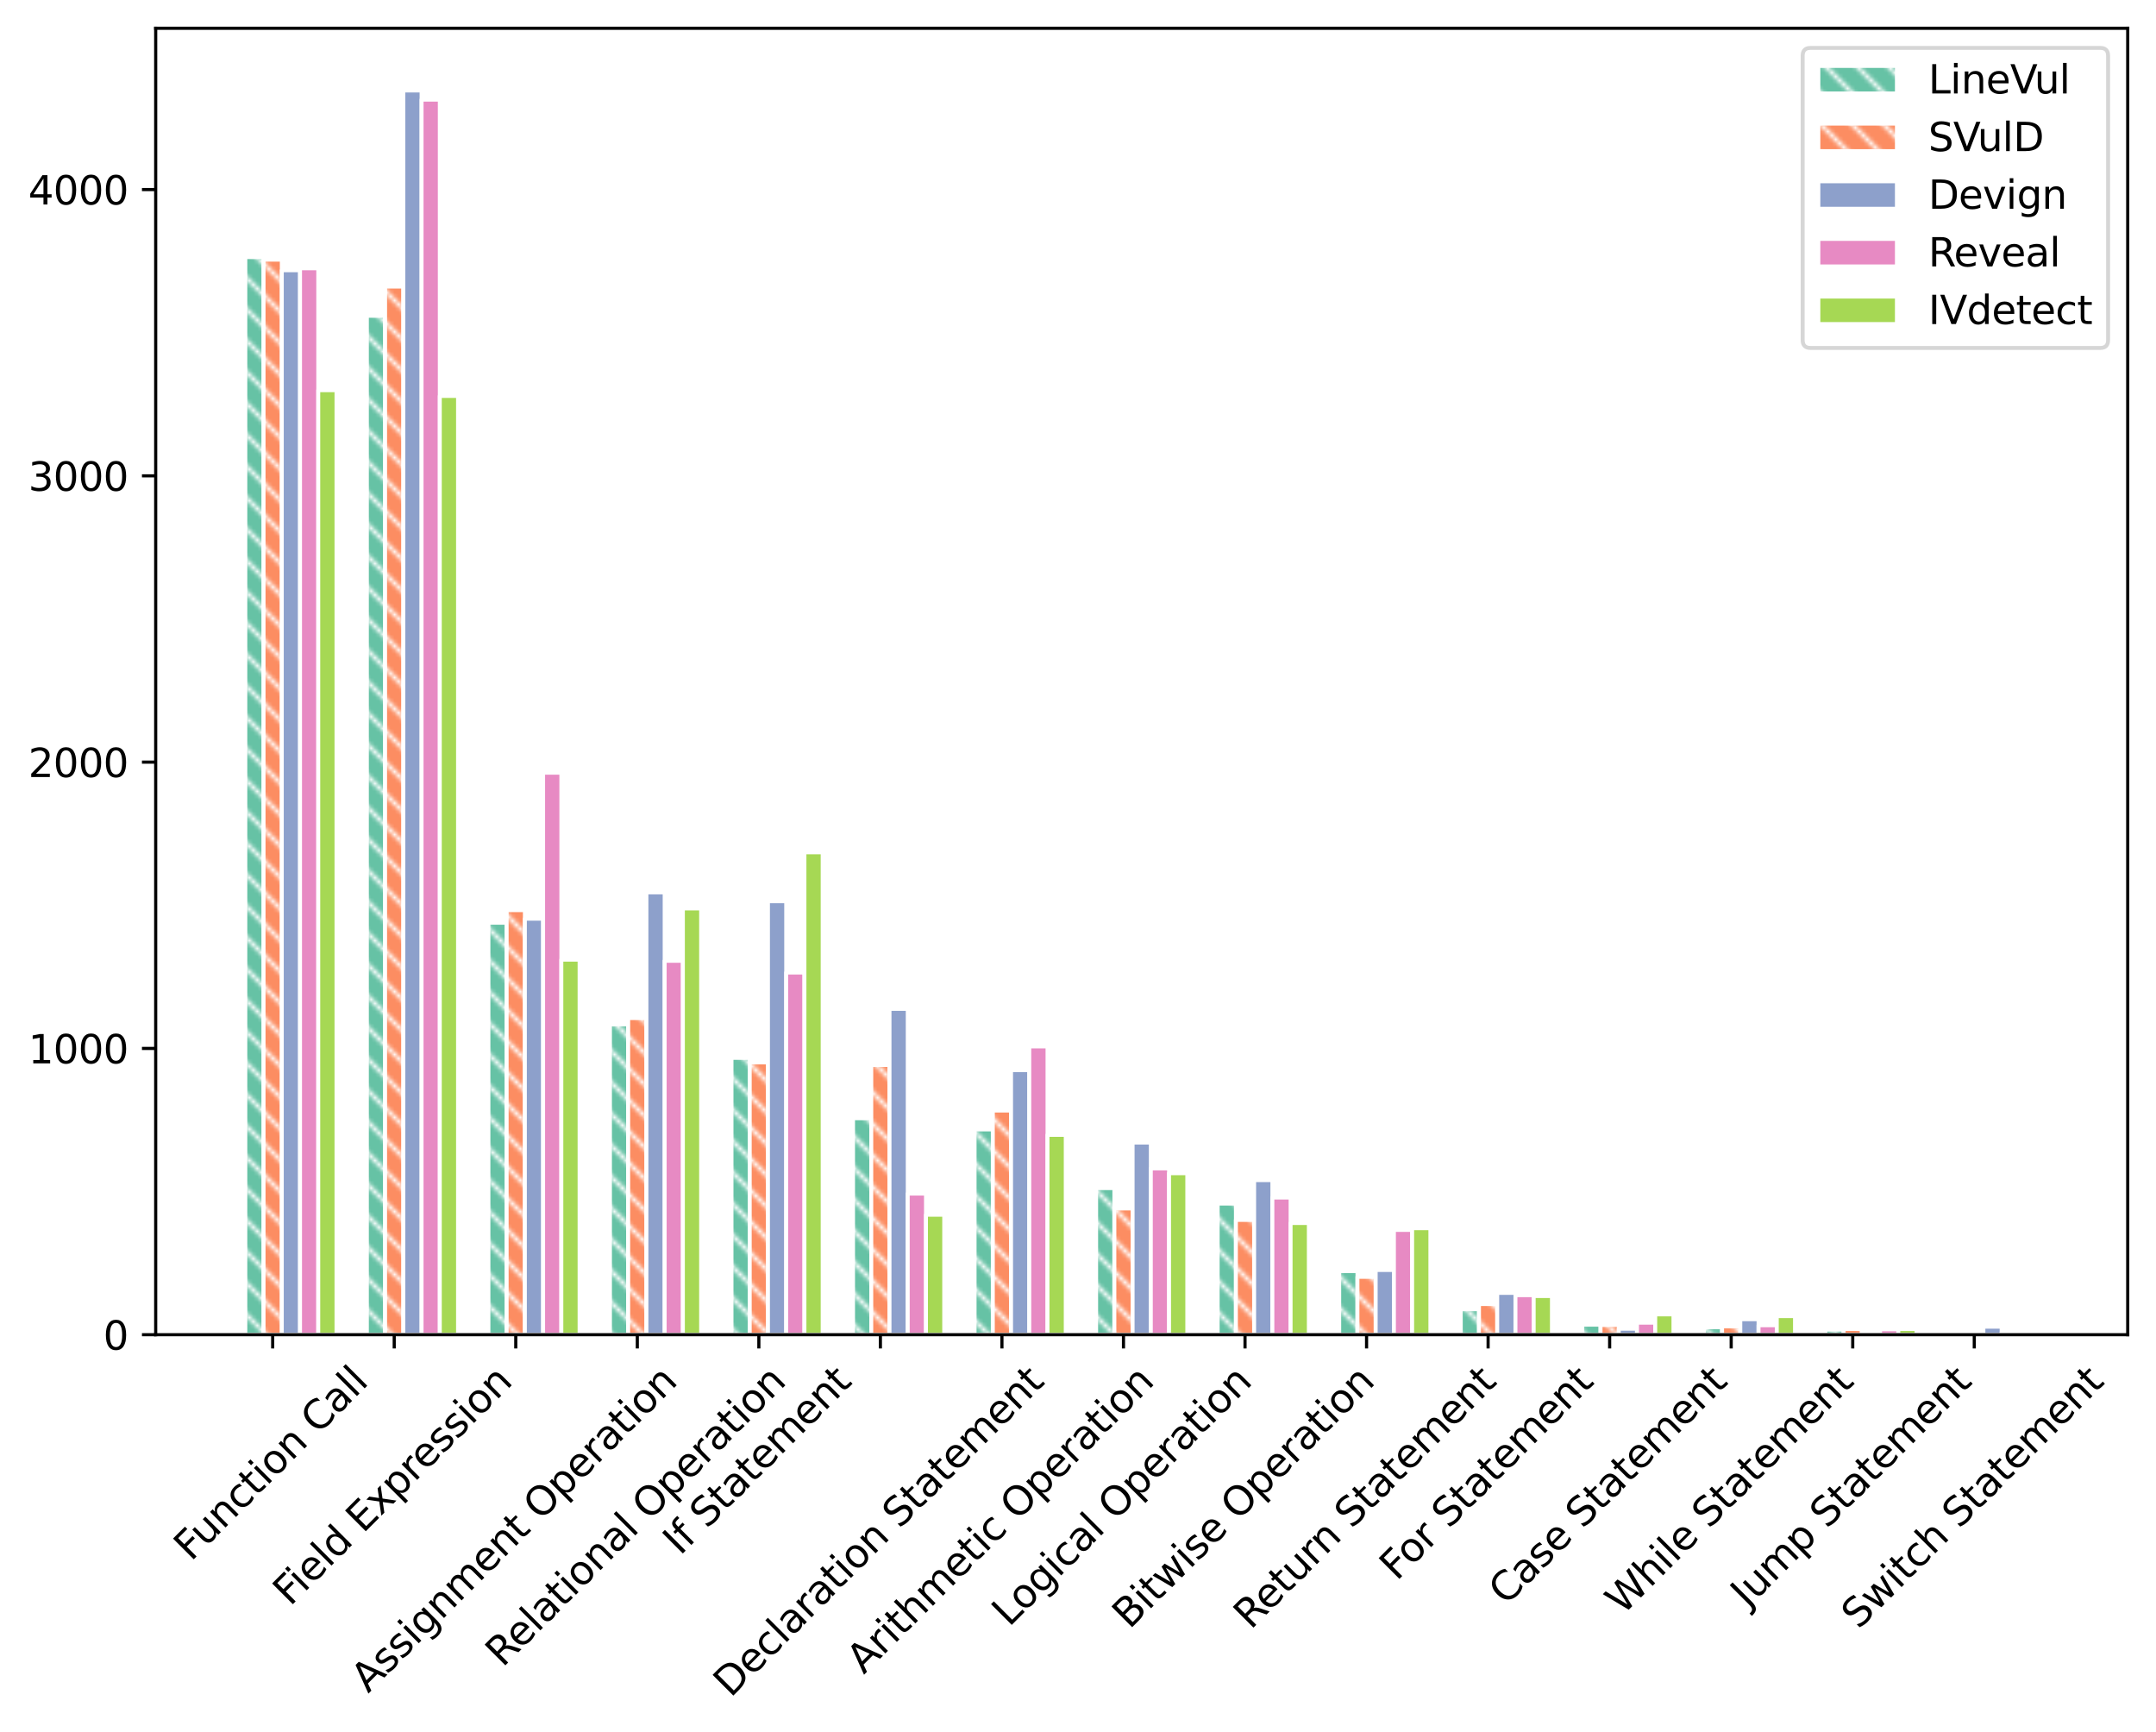 <?xml version="1.0" encoding="utf-8" standalone="no"?>
<!DOCTYPE svg PUBLIC "-//W3C//DTD SVG 1.1//EN"
  "http://www.w3.org/Graphics/SVG/1.1/DTD/svg11.dtd">
<svg xmlns:xlink="http://www.w3.org/1999/xlink" width="549.05pt" height="441.106pt" viewBox="0 0 549.05 441.106" xmlns="http://www.w3.org/2000/svg" version="1.1">
 <defs>
  <style type="text/css">*{stroke-linejoin: round; stroke-linecap: butt}</style>
 </defs>
 <g id="figure_1">
  <g id="patch_1">
   <path d="M 0 441.106 
L 549.05 441.106 
L 549.05 0 
L 0 0 
z
" style="fill: #ffffff"/>
  </g>
  <g id="axes_1">
   <g id="patch_2">
    <path d="M 39.65 339.84 
L 541.85 339.84 
L 541.85 7.2 
L 39.65 7.2 
z
" style="fill: #ffffff"/>
   </g>
   <g id="patch_3">
    <path d="M 62.477 339.84 
L 67.12 339.84 
L 67.12 65.465 
L 62.477 65.465 
z
" clip-path="url(#p3c1842d1a3)" style="fill: url(#he5f2069119); stroke: #ffffff; stroke-linejoin: miter"/>
   </g>
   <g id="patch_4">
    <path d="M 93.43 339.84 
L 98.072 339.84 
L 98.072 80.408 
L 93.43 80.408 
z
" clip-path="url(#p3c1842d1a3)" style="fill: url(#he5f2069119); stroke: #ffffff; stroke-linejoin: miter"/>
   </g>
   <g id="patch_5">
    <path d="M 124.382 339.84 
L 129.025 339.84 
L 129.025 234.945 
L 124.382 234.945 
z
" clip-path="url(#p3c1842d1a3)" style="fill: url(#he5f2069119); stroke: #ffffff; stroke-linejoin: miter"/>
   </g>
   <g id="patch_6">
    <path d="M 155.334 339.84 
L 159.977 339.84 
L 159.977 260.822 
L 155.334 260.822 
z
" clip-path="url(#p3c1842d1a3)" style="fill: url(#he5f2069119); stroke: #ffffff; stroke-linejoin: miter"/>
   </g>
   <g id="patch_7">
    <path d="M 186.286 339.84 
L 190.929 339.84 
L 190.929 269.351 
L 186.286 269.351 
z
" clip-path="url(#p3c1842d1a3)" style="fill: url(#he5f2069119); stroke: #ffffff; stroke-linejoin: miter"/>
   </g>
   <g id="patch_8">
    <path d="M 217.238 339.84 
L 221.881 339.84 
L 221.881 284.732 
L 217.238 284.732 
z
" clip-path="url(#p3c1842d1a3)" style="fill: url(#he5f2069119); stroke: #ffffff; stroke-linejoin: miter"/>
   </g>
   <g id="patch_9">
    <path d="M 248.191 339.84 
L 252.834 339.84 
L 252.834 287.575 
L 248.191 287.575 
z
" clip-path="url(#p3c1842d1a3)" style="fill: url(#he5f2069119); stroke: #ffffff; stroke-linejoin: miter"/>
   </g>
   <g id="patch_10">
    <path d="M 279.143 339.84 
L 283.786 339.84 
L 283.786 302.518 
L 279.143 302.518 
z
" clip-path="url(#p3c1842d1a3)" style="fill: url(#he5f2069119); stroke: #ffffff; stroke-linejoin: miter"/>
   </g>
   <g id="patch_11">
    <path d="M 310.095 339.84 
L 314.738 339.84 
L 314.738 306.454 
L 310.095 306.454 
z
" clip-path="url(#p3c1842d1a3)" style="fill: url(#he5f2069119); stroke: #ffffff; stroke-linejoin: miter"/>
   </g>
   <g id="patch_12">
    <path d="M 341.047 339.84 
L 345.69 339.84 
L 345.69 323.657 
L 341.047 323.657 
z
" clip-path="url(#p3c1842d1a3)" style="fill: url(#he5f2069119); stroke: #ffffff; stroke-linejoin: miter"/>
   </g>
   <g id="patch_13">
    <path d="M 372 339.84 
L 376.642 339.84 
L 376.642 333.352 
L 372 333.352 
z
" clip-path="url(#p3c1842d1a3)" style="fill: url(#he5f2069119); stroke: #ffffff; stroke-linejoin: miter"/>
   </g>
   <g id="patch_14">
    <path d="M 402.952 339.84 
L 407.595 339.84 
L 407.595 337.289 
L 402.952 337.289 
z
" clip-path="url(#p3c1842d1a3)" style="fill: url(#he5f2069119); stroke: #ffffff; stroke-linejoin: miter"/>
   </g>
   <g id="patch_15">
    <path d="M 433.904 339.84 
L 438.547 339.84 
L 438.547 337.945 
L 433.904 337.945 
z
" clip-path="url(#p3c1842d1a3)" style="fill: url(#he5f2069119); stroke: #ffffff; stroke-linejoin: miter"/>
   </g>
   <g id="patch_16">
    <path d="M 464.856 339.84 
L 469.499 339.84 
L 469.499 338.528 
L 464.856 338.528 
z
" clip-path="url(#p3c1842d1a3)" style="fill: url(#he5f2069119); stroke: #ffffff; stroke-linejoin: miter"/>
   </g>
   <g id="patch_17">
    <path d="M 495.809 339.84 
L 500.451 339.84 
L 500.451 339.257 
L 495.809 339.257 
z
" clip-path="url(#p3c1842d1a3)" style="fill: url(#he5f2069119); stroke: #ffffff; stroke-linejoin: miter"/>
   </g>
   <g id="patch_18">
    <path d="M 67.12 339.84 
L 71.763 339.84 
L 71.763 66.121 
L 67.12 66.121 
z
" clip-path="url(#p3c1842d1a3)" style="fill: url(#h8289a16c52); stroke: #ffffff; stroke-linejoin: miter"/>
   </g>
   <g id="patch_19">
    <path d="M 98.072 339.84 
L 102.715 339.84 
L 102.715 72.973 
L 98.072 72.973 
z
" clip-path="url(#p3c1842d1a3)" style="fill: url(#h8289a16c52); stroke: #ffffff; stroke-linejoin: miter"/>
   </g>
   <g id="patch_20">
    <path d="M 129.025 339.84 
L 133.667 339.84 
L 133.667 231.737 
L 129.025 231.737 
z
" clip-path="url(#p3c1842d1a3)" style="fill: url(#h8289a16c52); stroke: #ffffff; stroke-linejoin: miter"/>
   </g>
   <g id="patch_21">
    <path d="M 159.977 339.84 
L 164.62 339.84 
L 164.62 259.219 
L 159.977 259.219 
z
" clip-path="url(#p3c1842d1a3)" style="fill: url(#h8289a16c52); stroke: #ffffff; stroke-linejoin: miter"/>
   </g>
   <g id="patch_22">
    <path d="M 190.929 339.84 
L 195.572 339.84 
L 195.572 270.517 
L 190.929 270.517 
z
" clip-path="url(#p3c1842d1a3)" style="fill: url(#h8289a16c52); stroke: #ffffff; stroke-linejoin: miter"/>
   </g>
   <g id="patch_23">
    <path d="M 221.881 339.84 
L 226.524 339.84 
L 226.524 271.173 
L 221.881 271.173 
z
" clip-path="url(#p3c1842d1a3)" style="fill: url(#h8289a16c52); stroke: #ffffff; stroke-linejoin: miter"/>
   </g>
   <g id="patch_24">
    <path d="M 252.834 339.84 
L 257.476 339.84 
L 257.476 282.764 
L 252.834 282.764 
z
" clip-path="url(#p3c1842d1a3)" style="fill: url(#h8289a16c52); stroke: #ffffff; stroke-linejoin: miter"/>
   </g>
   <g id="patch_25">
    <path d="M 283.786 339.84 
L 288.429 339.84 
L 288.429 307.693 
L 283.786 307.693 
z
" clip-path="url(#p3c1842d1a3)" style="fill: url(#h8289a16c52); stroke: #ffffff; stroke-linejoin: miter"/>
   </g>
   <g id="patch_26">
    <path d="M 314.738 339.84 
L 319.381 339.84 
L 319.381 310.609 
L 314.738 310.609 
z
" clip-path="url(#p3c1842d1a3)" style="fill: url(#h8289a16c52); stroke: #ffffff; stroke-linejoin: miter"/>
   </g>
   <g id="patch_27">
    <path d="M 345.69 339.84 
L 350.333 339.84 
L 350.333 325.115 
L 345.69 325.115 
z
" clip-path="url(#p3c1842d1a3)" style="fill: url(#h8289a16c52); stroke: #ffffff; stroke-linejoin: miter"/>
   </g>
   <g id="patch_28">
    <path d="M 376.642 339.84 
L 381.285 339.84 
L 381.285 332.04 
L 376.642 332.04 
z
" clip-path="url(#p3c1842d1a3)" style="fill: url(#h8289a16c52); stroke: #ffffff; stroke-linejoin: miter"/>
   </g>
   <g id="patch_29">
    <path d="M 407.595 339.84 
L 412.238 339.84 
L 412.238 337.362 
L 407.595 337.362 
z
" clip-path="url(#p3c1842d1a3)" style="fill: url(#h8289a16c52); stroke: #ffffff; stroke-linejoin: miter"/>
   </g>
   <g id="patch_30">
    <path d="M 438.547 339.84 
L 443.19 339.84 
L 443.19 337.726 
L 438.547 337.726 
z
" clip-path="url(#p3c1842d1a3)" style="fill: url(#h8289a16c52); stroke: #ffffff; stroke-linejoin: miter"/>
   </g>
   <g id="patch_31">
    <path d="M 469.499 339.84 
L 474.142 339.84 
L 474.142 338.382 
L 469.499 338.382 
z
" clip-path="url(#p3c1842d1a3)" style="fill: url(#h8289a16c52); stroke: #ffffff; stroke-linejoin: miter"/>
   </g>
   <g id="patch_32">
    <path d="M 500.451 339.84 
L 505.094 339.84 
L 505.094 339.476 
L 500.451 339.476 
z
" clip-path="url(#p3c1842d1a3)" style="fill: url(#h8289a16c52); stroke: #ffffff; stroke-linejoin: miter"/>
   </g>
   <g id="patch_33">
    <path d="M 71.763 339.84 
L 76.406 339.84 
L 76.406 68.818 
L 71.763 68.818 
z
" clip-path="url(#p3c1842d1a3)" style="fill: #8da0cb; stroke: #ffffff; stroke-linejoin: miter"/>
   </g>
   <g id="patch_34">
    <path d="M 102.715 339.84 
L 107.358 339.84 
L 107.358 23.04 
L 102.715 23.04 
z
" clip-path="url(#p3c1842d1a3)" style="fill: #8da0cb; stroke: #ffffff; stroke-linejoin: miter"/>
   </g>
   <g id="patch_35">
    <path d="M 133.667 339.84 
L 138.31 339.84 
L 138.31 233.924 
L 133.667 233.924 
z
" clip-path="url(#p3c1842d1a3)" style="fill: #8da0cb; stroke: #ffffff; stroke-linejoin: miter"/>
   </g>
   <g id="patch_36">
    <path d="M 164.62 339.84 
L 169.262 339.84 
L 169.262 227.218 
L 164.62 227.218 
z
" clip-path="url(#p3c1842d1a3)" style="fill: #8da0cb; stroke: #ffffff; stroke-linejoin: miter"/>
   </g>
   <g id="patch_37">
    <path d="M 195.572 339.84 
L 200.215 339.84 
L 200.215 229.478 
L 195.572 229.478 
z
" clip-path="url(#p3c1842d1a3)" style="fill: #8da0cb; stroke: #ffffff; stroke-linejoin: miter"/>
   </g>
   <g id="patch_38">
    <path d="M 226.524 339.84 
L 231.167 339.84 
L 231.167 256.886 
L 226.524 256.886 
z
" clip-path="url(#p3c1842d1a3)" style="fill: #8da0cb; stroke: #ffffff; stroke-linejoin: miter"/>
   </g>
   <g id="patch_39">
    <path d="M 257.476 339.84 
L 262.119 339.84 
L 262.119 272.485 
L 257.476 272.485 
z
" clip-path="url(#p3c1842d1a3)" style="fill: #8da0cb; stroke: #ffffff; stroke-linejoin: miter"/>
   </g>
   <g id="patch_40">
    <path d="M 288.429 339.84 
L 293.071 339.84 
L 293.071 290.928 
L 288.429 290.928 
z
" clip-path="url(#p3c1842d1a3)" style="fill: #8da0cb; stroke: #ffffff; stroke-linejoin: miter"/>
   </g>
   <g id="patch_41">
    <path d="M 319.381 339.84 
L 324.024 339.84 
L 324.024 300.477 
L 319.381 300.477 
z
" clip-path="url(#p3c1842d1a3)" style="fill: #8da0cb; stroke: #ffffff; stroke-linejoin: miter"/>
   </g>
   <g id="patch_42">
    <path d="M 350.333 339.84 
L 354.976 339.84 
L 354.976 323.366 
L 350.333 323.366 
z
" clip-path="url(#p3c1842d1a3)" style="fill: #8da0cb; stroke: #ffffff; stroke-linejoin: miter"/>
   </g>
   <g id="patch_43">
    <path d="M 381.285 339.84 
L 385.928 339.84 
L 385.928 329.197 
L 381.285 329.197 
z
" clip-path="url(#p3c1842d1a3)" style="fill: #8da0cb; stroke: #ffffff; stroke-linejoin: miter"/>
   </g>
   <g id="patch_44">
    <path d="M 412.238 339.84 
L 416.88 339.84 
L 416.88 338.309 
L 412.238 338.309 
z
" clip-path="url(#p3c1842d1a3)" style="fill: #8da0cb; stroke: #ffffff; stroke-linejoin: miter"/>
   </g>
   <g id="patch_45">
    <path d="M 443.19 339.84 
L 447.833 339.84 
L 447.833 335.904 
L 443.19 335.904 
z
" clip-path="url(#p3c1842d1a3)" style="fill: #8da0cb; stroke: #ffffff; stroke-linejoin: miter"/>
   </g>
   <g id="patch_46">
    <path d="M 474.142 339.84 
L 478.785 339.84 
L 478.785 339.038 
L 474.142 339.038 
z
" clip-path="url(#p3c1842d1a3)" style="fill: #8da0cb; stroke: #ffffff; stroke-linejoin: miter"/>
   </g>
   <g id="patch_47">
    <path d="M 505.094 339.84 
L 509.737 339.84 
L 509.737 337.799 
L 505.094 337.799 
z
" clip-path="url(#p3c1842d1a3)" style="fill: #8da0cb; stroke: #ffffff; stroke-linejoin: miter"/>
   </g>
   <g id="patch_48">
    <path d="M 76.406 339.84 
L 81.049 339.84 
L 81.049 68.308 
L 76.406 68.308 
z
" clip-path="url(#p3c1842d1a3)" style="fill: #e78ac3; stroke: #ffffff; stroke-linejoin: miter"/>
   </g>
   <g id="patch_49">
    <path d="M 107.358 339.84 
L 112.001 339.84 
L 112.001 25.373 
L 107.358 25.373 
z
" clip-path="url(#p3c1842d1a3)" style="fill: #e78ac3; stroke: #ffffff; stroke-linejoin: miter"/>
   </g>
   <g id="patch_50">
    <path d="M 138.31 339.84 
L 142.953 339.84 
L 142.953 196.748 
L 138.31 196.748 
z
" clip-path="url(#p3c1842d1a3)" style="fill: #e78ac3; stroke: #ffffff; stroke-linejoin: miter"/>
   </g>
   <g id="patch_51">
    <path d="M 169.262 339.84 
L 173.905 339.84 
L 173.905 244.64 
L 169.262 244.64 
z
" clip-path="url(#p3c1842d1a3)" style="fill: #e78ac3; stroke: #ffffff; stroke-linejoin: miter"/>
   </g>
   <g id="patch_52">
    <path d="M 200.215 339.84 
L 204.858 339.84 
L 204.858 247.628 
L 200.215 247.628 
z
" clip-path="url(#p3c1842d1a3)" style="fill: #e78ac3; stroke: #ffffff; stroke-linejoin: miter"/>
   </g>
   <g id="patch_53">
    <path d="M 231.167 339.84 
L 235.81 339.84 
L 235.81 303.903 
L 231.167 303.903 
z
" clip-path="url(#p3c1842d1a3)" style="fill: #e78ac3; stroke: #ffffff; stroke-linejoin: miter"/>
   </g>
   <g id="patch_54">
    <path d="M 262.119 339.84 
L 266.762 339.84 
L 266.762 266.435 
L 262.119 266.435 
z
" clip-path="url(#p3c1842d1a3)" style="fill: #e78ac3; stroke: #ffffff; stroke-linejoin: miter"/>
   </g>
   <g id="patch_55">
    <path d="M 293.071 339.84 
L 297.714 339.84 
L 297.714 297.488 
L 293.071 297.488 
z
" clip-path="url(#p3c1842d1a3)" style="fill: #e78ac3; stroke: #ffffff; stroke-linejoin: miter"/>
   </g>
   <g id="patch_56">
    <path d="M 324.024 339.84 
L 328.666 339.84 
L 328.666 304.923 
L 324.024 304.923 
z
" clip-path="url(#p3c1842d1a3)" style="fill: #e78ac3; stroke: #ffffff; stroke-linejoin: miter"/>
   </g>
   <g id="patch_57">
    <path d="M 354.976 339.84 
L 359.619 339.84 
L 359.619 313.161 
L 354.976 313.161 
z
" clip-path="url(#p3c1842d1a3)" style="fill: #e78ac3; stroke: #ffffff; stroke-linejoin: miter"/>
   </g>
   <g id="patch_58">
    <path d="M 385.928 339.84 
L 390.571 339.84 
L 390.571 329.781 
L 385.928 329.781 
z
" clip-path="url(#p3c1842d1a3)" style="fill: #e78ac3; stroke: #ffffff; stroke-linejoin: miter"/>
   </g>
   <g id="patch_59">
    <path d="M 416.88 339.84 
L 421.523 339.84 
L 421.523 336.778 
L 416.88 336.778 
z
" clip-path="url(#p3c1842d1a3)" style="fill: #e78ac3; stroke: #ffffff; stroke-linejoin: miter"/>
   </g>
   <g id="patch_60">
    <path d="M 447.833 339.84 
L 452.475 339.84 
L 452.475 337.434 
L 447.833 337.434 
z
" clip-path="url(#p3c1842d1a3)" style="fill: #e78ac3; stroke: #ffffff; stroke-linejoin: miter"/>
   </g>
   <g id="patch_61">
    <path d="M 478.785 339.84 
L 483.428 339.84 
L 483.428 338.455 
L 478.785 338.455 
z
" clip-path="url(#p3c1842d1a3)" style="fill: #e78ac3; stroke: #ffffff; stroke-linejoin: miter"/>
   </g>
   <g id="patch_62">
    <path d="M 509.737 339.84 
L 514.38 339.84 
L 514.38 339.257 
L 509.737 339.257 
z
" clip-path="url(#p3c1842d1a3)" style="fill: #e78ac3; stroke: #ffffff; stroke-linejoin: miter"/>
   </g>
   <g id="patch_63">
    <path d="M 81.049 339.84 
L 85.691 339.84 
L 85.691 99.361 
L 81.049 99.361 
z
" clip-path="url(#p3c1842d1a3)" style="fill: #a6d854; stroke: #ffffff; stroke-linejoin: miter"/>
   </g>
   <g id="patch_64">
    <path d="M 112.001 339.84 
L 116.644 339.84 
L 116.644 100.819 
L 112.001 100.819 
z
" clip-path="url(#p3c1842d1a3)" style="fill: #a6d854; stroke: #ffffff; stroke-linejoin: miter"/>
   </g>
   <g id="patch_65">
    <path d="M 142.953 339.84 
L 147.596 339.84 
L 147.596 244.348 
L 142.953 244.348 
z
" clip-path="url(#p3c1842d1a3)" style="fill: #a6d854; stroke: #ffffff; stroke-linejoin: miter"/>
   </g>
   <g id="patch_66">
    <path d="M 173.905 339.84 
L 178.548 339.84 
L 178.548 231.3 
L 173.905 231.3 
z
" clip-path="url(#p3c1842d1a3)" style="fill: #a6d854; stroke: #ffffff; stroke-linejoin: miter"/>
   </g>
   <g id="patch_67">
    <path d="M 204.858 339.84 
L 209.5 339.84 
L 209.5 217.013 
L 204.858 217.013 
z
" clip-path="url(#p3c1842d1a3)" style="fill: #a6d854; stroke: #ffffff; stroke-linejoin: miter"/>
   </g>
   <g id="patch_68">
    <path d="M 235.81 339.84 
L 240.453 339.84 
L 240.453 309.297 
L 235.81 309.297 
z
" clip-path="url(#p3c1842d1a3)" style="fill: #a6d854; stroke: #ffffff; stroke-linejoin: miter"/>
   </g>
   <g id="patch_69">
    <path d="M 266.762 339.84 
L 271.405 339.84 
L 271.405 288.96 
L 266.762 288.96 
z
" clip-path="url(#p3c1842d1a3)" style="fill: #a6d854; stroke: #ffffff; stroke-linejoin: miter"/>
   </g>
   <g id="patch_70">
    <path d="M 297.714 339.84 
L 302.357 339.84 
L 302.357 298.727 
L 297.714 298.727 
z
" clip-path="url(#p3c1842d1a3)" style="fill: #a6d854; stroke: #ffffff; stroke-linejoin: miter"/>
   </g>
   <g id="patch_71">
    <path d="M 328.666 339.84 
L 333.309 339.84 
L 333.309 311.411 
L 328.666 311.411 
z
" clip-path="url(#p3c1842d1a3)" style="fill: #a6d854; stroke: #ffffff; stroke-linejoin: miter"/>
   </g>
   <g id="patch_72">
    <path d="M 359.619 339.84 
L 364.262 339.84 
L 364.262 312.723 
L 359.619 312.723 
z
" clip-path="url(#p3c1842d1a3)" style="fill: #a6d854; stroke: #ffffff; stroke-linejoin: miter"/>
   </g>
   <g id="patch_73">
    <path d="M 390.571 339.84 
L 395.214 339.84 
L 395.214 329.999 
L 390.571 329.999 
z
" clip-path="url(#p3c1842d1a3)" style="fill: #a6d854; stroke: #ffffff; stroke-linejoin: miter"/>
   </g>
   <g id="patch_74">
    <path d="M 421.523 339.84 
L 426.166 339.84 
L 426.166 334.664 
L 421.523 334.664 
z
" clip-path="url(#p3c1842d1a3)" style="fill: #a6d854; stroke: #ffffff; stroke-linejoin: miter"/>
   </g>
   <g id="patch_75">
    <path d="M 452.475 339.84 
L 457.118 339.84 
L 457.118 335.102 
L 452.475 335.102 
z
" clip-path="url(#p3c1842d1a3)" style="fill: #a6d854; stroke: #ffffff; stroke-linejoin: miter"/>
   </g>
   <g id="patch_76">
    <path d="M 483.428 339.84 
L 488.07 339.84 
L 488.07 338.382 
L 483.428 338.382 
z
" clip-path="url(#p3c1842d1a3)" style="fill: #a6d854; stroke: #ffffff; stroke-linejoin: miter"/>
   </g>
   <g id="patch_77">
    <path d="M 514.38 339.84 
L 519.023 339.84 
L 519.023 338.892 
L 514.38 338.892 
z
" clip-path="url(#p3c1842d1a3)" style="fill: #a6d854; stroke: #ffffff; stroke-linejoin: miter"/>
   </g>
   <g id="matplotlib.axis_1">
    <g id="xtick_1">
     <g id="line2d_1">
      <defs>
       <path id="ma8c1a1d587" d="M 0 0 
L 0 3.5 
" style="stroke: #000000; stroke-width: 0.8"/>
      </defs>
      <g>
       <use xlink:href="#ma8c1a1d587" x="69.442" y="339.84" style="stroke: #000000; stroke-width: 0.8"/>
      </g>
     </g>
     <g id="text_1">
      <!-- Function Call -->
      <g transform="translate(48.633 397.733) rotate(-45) scale(0.1 -0.1)">
       <defs>
        <path id="DejaVuSans-46" d="M 628 4666 
L 3309 4666 
L 3309 4134 
L 1259 4134 
L 1259 2759 
L 3109 2759 
L 3109 2228 
L 1259 2228 
L 1259 0 
L 628 0 
L 628 4666 
z
" transform="scale(0.016)"/>
        <path id="DejaVuSans-75" d="M 544 1381 
L 544 3500 
L 1119 3500 
L 1119 1403 
Q 1119 906 1312 657 
Q 1506 409 1894 409 
Q 2359 409 2629 706 
Q 2900 1003 2900 1516 
L 2900 3500 
L 3475 3500 
L 3475 0 
L 2900 0 
L 2900 538 
Q 2691 219 2414 64 
Q 2138 -91 1772 -91 
Q 1169 -91 856 284 
Q 544 659 544 1381 
z
M 1991 3584 
L 1991 3584 
z
" transform="scale(0.016)"/>
        <path id="DejaVuSans-6e" d="M 3513 2113 
L 3513 0 
L 2938 0 
L 2938 2094 
Q 2938 2591 2744 2837 
Q 2550 3084 2163 3084 
Q 1697 3084 1428 2787 
Q 1159 2491 1159 1978 
L 1159 0 
L 581 0 
L 581 3500 
L 1159 3500 
L 1159 2956 
Q 1366 3272 1645 3428 
Q 1925 3584 2291 3584 
Q 2894 3584 3203 3211 
Q 3513 2838 3513 2113 
z
" transform="scale(0.016)"/>
        <path id="DejaVuSans-63" d="M 3122 3366 
L 3122 2828 
Q 2878 2963 2633 3030 
Q 2388 3097 2138 3097 
Q 1578 3097 1268 2742 
Q 959 2388 959 1747 
Q 959 1106 1268 751 
Q 1578 397 2138 397 
Q 2388 397 2633 464 
Q 2878 531 3122 666 
L 3122 134 
Q 2881 22 2623 -34 
Q 2366 -91 2075 -91 
Q 1284 -91 818 406 
Q 353 903 353 1747 
Q 353 2603 823 3093 
Q 1294 3584 2113 3584 
Q 2378 3584 2631 3529 
Q 2884 3475 3122 3366 
z
" transform="scale(0.016)"/>
        <path id="DejaVuSans-74" d="M 1172 4494 
L 1172 3500 
L 2356 3500 
L 2356 3053 
L 1172 3053 
L 1172 1153 
Q 1172 725 1289 603 
Q 1406 481 1766 481 
L 2356 481 
L 2356 0 
L 1766 0 
Q 1100 0 847 248 
Q 594 497 594 1153 
L 594 3053 
L 172 3053 
L 172 3500 
L 594 3500 
L 594 4494 
L 1172 4494 
z
" transform="scale(0.016)"/>
        <path id="DejaVuSans-69" d="M 603 3500 
L 1178 3500 
L 1178 0 
L 603 0 
L 603 3500 
z
M 603 4863 
L 1178 4863 
L 1178 4134 
L 603 4134 
L 603 4863 
z
" transform="scale(0.016)"/>
        <path id="DejaVuSans-6f" d="M 1959 3097 
Q 1497 3097 1228 2736 
Q 959 2375 959 1747 
Q 959 1119 1226 758 
Q 1494 397 1959 397 
Q 2419 397 2687 759 
Q 2956 1122 2956 1747 
Q 2956 2369 2687 2733 
Q 2419 3097 1959 3097 
z
M 1959 3584 
Q 2709 3584 3137 3096 
Q 3566 2609 3566 1747 
Q 3566 888 3137 398 
Q 2709 -91 1959 -91 
Q 1206 -91 779 398 
Q 353 888 353 1747 
Q 353 2609 779 3096 
Q 1206 3584 1959 3584 
z
" transform="scale(0.016)"/>
        <path id="DejaVuSans-20" transform="scale(0.016)"/>
        <path id="DejaVuSans-43" d="M 4122 4306 
L 4122 3641 
Q 3803 3938 3442 4084 
Q 3081 4231 2675 4231 
Q 1875 4231 1450 3742 
Q 1025 3253 1025 2328 
Q 1025 1406 1450 917 
Q 1875 428 2675 428 
Q 3081 428 3442 575 
Q 3803 722 4122 1019 
L 4122 359 
Q 3791 134 3420 21 
Q 3050 -91 2638 -91 
Q 1578 -91 968 557 
Q 359 1206 359 2328 
Q 359 3453 968 4101 
Q 1578 4750 2638 4750 
Q 3056 4750 3426 4639 
Q 3797 4528 4122 4306 
z
" transform="scale(0.016)"/>
        <path id="DejaVuSans-61" d="M 2194 1759 
Q 1497 1759 1228 1600 
Q 959 1441 959 1056 
Q 959 750 1161 570 
Q 1363 391 1709 391 
Q 2188 391 2477 730 
Q 2766 1069 2766 1631 
L 2766 1759 
L 2194 1759 
z
M 3341 1997 
L 3341 0 
L 2766 0 
L 2766 531 
Q 2569 213 2275 61 
Q 1981 -91 1556 -91 
Q 1019 -91 701 211 
Q 384 513 384 1019 
Q 384 1609 779 1909 
Q 1175 2209 1959 2209 
L 2766 2209 
L 2766 2266 
Q 2766 2663 2505 2880 
Q 2244 3097 1772 3097 
Q 1472 3097 1187 3025 
Q 903 2953 641 2809 
L 641 3341 
Q 956 3463 1253 3523 
Q 1550 3584 1831 3584 
Q 2591 3584 2966 3190 
Q 3341 2797 3341 1997 
z
" transform="scale(0.016)"/>
        <path id="DejaVuSans-6c" d="M 603 4863 
L 1178 4863 
L 1178 0 
L 603 0 
L 603 4863 
z
" transform="scale(0.016)"/>
       </defs>
       <use xlink:href="#DejaVuSans-46"/>
       <use xlink:href="#DejaVuSans-75" x="52.02"/>
       <use xlink:href="#DejaVuSans-6e" x="115.398"/>
       <use xlink:href="#DejaVuSans-63" x="178.777"/>
       <use xlink:href="#DejaVuSans-74" x="233.758"/>
       <use xlink:href="#DejaVuSans-69" x="272.967"/>
       <use xlink:href="#DejaVuSans-6f" x="300.75"/>
       <use xlink:href="#DejaVuSans-6e" x="361.932"/>
       <use xlink:href="#DejaVuSans-20" x="425.311"/>
       <use xlink:href="#DejaVuSans-43" x="457.098"/>
       <use xlink:href="#DejaVuSans-61" x="526.922"/>
       <use xlink:href="#DejaVuSans-6c" x="588.201"/>
       <use xlink:href="#DejaVuSans-6c" x="615.984"/>
      </g>
     </g>
    </g>
    <g id="xtick_2">
     <g id="line2d_2">
      <g>
       <use xlink:href="#ma8c1a1d587" x="100.394" y="339.84" style="stroke: #000000; stroke-width: 0.8"/>
      </g>
     </g>
     <g id="text_2">
      <!-- Field Expression -->
      <g transform="translate(73.87 409.164) rotate(-45) scale(0.1 -0.1)">
       <defs>
        <path id="DejaVuSans-65" d="M 3597 1894 
L 3597 1613 
L 953 1613 
Q 991 1019 1311 708 
Q 1631 397 2203 397 
Q 2534 397 2845 478 
Q 3156 559 3463 722 
L 3463 178 
Q 3153 47 2828 -22 
Q 2503 -91 2169 -91 
Q 1331 -91 842 396 
Q 353 884 353 1716 
Q 353 2575 817 3079 
Q 1281 3584 2069 3584 
Q 2775 3584 3186 3129 
Q 3597 2675 3597 1894 
z
M 3022 2063 
Q 3016 2534 2758 2815 
Q 2500 3097 2075 3097 
Q 1594 3097 1305 2825 
Q 1016 2553 972 2059 
L 3022 2063 
z
" transform="scale(0.016)"/>
        <path id="DejaVuSans-64" d="M 2906 2969 
L 2906 4863 
L 3481 4863 
L 3481 0 
L 2906 0 
L 2906 525 
Q 2725 213 2448 61 
Q 2172 -91 1784 -91 
Q 1150 -91 751 415 
Q 353 922 353 1747 
Q 353 2572 751 3078 
Q 1150 3584 1784 3584 
Q 2172 3584 2448 3432 
Q 2725 3281 2906 2969 
z
M 947 1747 
Q 947 1113 1208 752 
Q 1469 391 1925 391 
Q 2381 391 2643 752 
Q 2906 1113 2906 1747 
Q 2906 2381 2643 2742 
Q 2381 3103 1925 3103 
Q 1469 3103 1208 2742 
Q 947 2381 947 1747 
z
" transform="scale(0.016)"/>
        <path id="DejaVuSans-45" d="M 628 4666 
L 3578 4666 
L 3578 4134 
L 1259 4134 
L 1259 2753 
L 3481 2753 
L 3481 2222 
L 1259 2222 
L 1259 531 
L 3634 531 
L 3634 0 
L 628 0 
L 628 4666 
z
" transform="scale(0.016)"/>
        <path id="DejaVuSans-78" d="M 3513 3500 
L 2247 1797 
L 3578 0 
L 2900 0 
L 1881 1375 
L 863 0 
L 184 0 
L 1544 1831 
L 300 3500 
L 978 3500 
L 1906 2253 
L 2834 3500 
L 3513 3500 
z
" transform="scale(0.016)"/>
        <path id="DejaVuSans-70" d="M 1159 525 
L 1159 -1331 
L 581 -1331 
L 581 3500 
L 1159 3500 
L 1159 2969 
Q 1341 3281 1617 3432 
Q 1894 3584 2278 3584 
Q 2916 3584 3314 3078 
Q 3713 2572 3713 1747 
Q 3713 922 3314 415 
Q 2916 -91 2278 -91 
Q 1894 -91 1617 61 
Q 1341 213 1159 525 
z
M 3116 1747 
Q 3116 2381 2855 2742 
Q 2594 3103 2138 3103 
Q 1681 3103 1420 2742 
Q 1159 2381 1159 1747 
Q 1159 1113 1420 752 
Q 1681 391 2138 391 
Q 2594 391 2855 752 
Q 3116 1113 3116 1747 
z
" transform="scale(0.016)"/>
        <path id="DejaVuSans-72" d="M 2631 2963 
Q 2534 3019 2420 3045 
Q 2306 3072 2169 3072 
Q 1681 3072 1420 2755 
Q 1159 2438 1159 1844 
L 1159 0 
L 581 0 
L 581 3500 
L 1159 3500 
L 1159 2956 
Q 1341 3275 1631 3429 
Q 1922 3584 2338 3584 
Q 2397 3584 2469 3576 
Q 2541 3569 2628 3553 
L 2631 2963 
z
" transform="scale(0.016)"/>
        <path id="DejaVuSans-73" d="M 2834 3397 
L 2834 2853 
Q 2591 2978 2328 3040 
Q 2066 3103 1784 3103 
Q 1356 3103 1142 2972 
Q 928 2841 928 2578 
Q 928 2378 1081 2264 
Q 1234 2150 1697 2047 
L 1894 2003 
Q 2506 1872 2764 1633 
Q 3022 1394 3022 966 
Q 3022 478 2636 193 
Q 2250 -91 1575 -91 
Q 1294 -91 989 -36 
Q 684 19 347 128 
L 347 722 
Q 666 556 975 473 
Q 1284 391 1588 391 
Q 1994 391 2212 530 
Q 2431 669 2431 922 
Q 2431 1156 2273 1281 
Q 2116 1406 1581 1522 
L 1381 1569 
Q 847 1681 609 1914 
Q 372 2147 372 2553 
Q 372 3047 722 3315 
Q 1072 3584 1716 3584 
Q 2034 3584 2315 3537 
Q 2597 3491 2834 3397 
z
" transform="scale(0.016)"/>
       </defs>
       <use xlink:href="#DejaVuSans-46"/>
       <use xlink:href="#DejaVuSans-69" x="50.27"/>
       <use xlink:href="#DejaVuSans-65" x="78.053"/>
       <use xlink:href="#DejaVuSans-6c" x="139.576"/>
       <use xlink:href="#DejaVuSans-64" x="167.359"/>
       <use xlink:href="#DejaVuSans-20" x="230.836"/>
       <use xlink:href="#DejaVuSans-45" x="262.623"/>
       <use xlink:href="#DejaVuSans-78" x="325.807"/>
       <use xlink:href="#DejaVuSans-70" x="384.986"/>
       <use xlink:href="#DejaVuSans-72" x="448.463"/>
       <use xlink:href="#DejaVuSans-65" x="487.326"/>
       <use xlink:href="#DejaVuSans-73" x="548.85"/>
       <use xlink:href="#DejaVuSans-73" x="600.949"/>
       <use xlink:href="#DejaVuSans-69" x="653.049"/>
       <use xlink:href="#DejaVuSans-6f" x="680.832"/>
       <use xlink:href="#DejaVuSans-6e" x="742.014"/>
      </g>
     </g>
    </g>
    <g id="xtick_3">
     <g id="line2d_3">
      <g>
       <use xlink:href="#ma8c1a1d587" x="131.346" y="339.84" style="stroke: #000000; stroke-width: 0.8"/>
      </g>
     </g>
     <g id="text_3">
      <!-- Assignment Operation -->
      <g transform="translate(93.763 431.282) rotate(-45) scale(0.1 -0.1)">
       <defs>
        <path id="DejaVuSans-41" d="M 2188 4044 
L 1331 1722 
L 3047 1722 
L 2188 4044 
z
M 1831 4666 
L 2547 4666 
L 4325 0 
L 3669 0 
L 3244 1197 
L 1141 1197 
L 716 0 
L 50 0 
L 1831 4666 
z
" transform="scale(0.016)"/>
        <path id="DejaVuSans-67" d="M 2906 1791 
Q 2906 2416 2648 2759 
Q 2391 3103 1925 3103 
Q 1463 3103 1205 2759 
Q 947 2416 947 1791 
Q 947 1169 1205 825 
Q 1463 481 1925 481 
Q 2391 481 2648 825 
Q 2906 1169 2906 1791 
z
M 3481 434 
Q 3481 -459 3084 -895 
Q 2688 -1331 1869 -1331 
Q 1566 -1331 1297 -1286 
Q 1028 -1241 775 -1147 
L 775 -588 
Q 1028 -725 1275 -790 
Q 1522 -856 1778 -856 
Q 2344 -856 2625 -561 
Q 2906 -266 2906 331 
L 2906 616 
Q 2728 306 2450 153 
Q 2172 0 1784 0 
Q 1141 0 747 490 
Q 353 981 353 1791 
Q 353 2603 747 3093 
Q 1141 3584 1784 3584 
Q 2172 3584 2450 3431 
Q 2728 3278 2906 2969 
L 2906 3500 
L 3481 3500 
L 3481 434 
z
" transform="scale(0.016)"/>
        <path id="DejaVuSans-6d" d="M 3328 2828 
Q 3544 3216 3844 3400 
Q 4144 3584 4550 3584 
Q 5097 3584 5394 3201 
Q 5691 2819 5691 2113 
L 5691 0 
L 5113 0 
L 5113 2094 
Q 5113 2597 4934 2840 
Q 4756 3084 4391 3084 
Q 3944 3084 3684 2787 
Q 3425 2491 3425 1978 
L 3425 0 
L 2847 0 
L 2847 2094 
Q 2847 2600 2669 2842 
Q 2491 3084 2119 3084 
Q 1678 3084 1418 2786 
Q 1159 2488 1159 1978 
L 1159 0 
L 581 0 
L 581 3500 
L 1159 3500 
L 1159 2956 
Q 1356 3278 1631 3431 
Q 1906 3584 2284 3584 
Q 2666 3584 2933 3390 
Q 3200 3197 3328 2828 
z
" transform="scale(0.016)"/>
        <path id="DejaVuSans-4f" d="M 2522 4238 
Q 1834 4238 1429 3725 
Q 1025 3213 1025 2328 
Q 1025 1447 1429 934 
Q 1834 422 2522 422 
Q 3209 422 3611 934 
Q 4013 1447 4013 2328 
Q 4013 3213 3611 3725 
Q 3209 4238 2522 4238 
z
M 2522 4750 
Q 3503 4750 4090 4092 
Q 4678 3434 4678 2328 
Q 4678 1225 4090 567 
Q 3503 -91 2522 -91 
Q 1538 -91 948 565 
Q 359 1222 359 2328 
Q 359 3434 948 4092 
Q 1538 4750 2522 4750 
z
" transform="scale(0.016)"/>
       </defs>
       <use xlink:href="#DejaVuSans-41"/>
       <use xlink:href="#DejaVuSans-73" x="68.408"/>
       <use xlink:href="#DejaVuSans-73" x="120.508"/>
       <use xlink:href="#DejaVuSans-69" x="172.607"/>
       <use xlink:href="#DejaVuSans-67" x="200.391"/>
       <use xlink:href="#DejaVuSans-6e" x="263.867"/>
       <use xlink:href="#DejaVuSans-6d" x="327.246"/>
       <use xlink:href="#DejaVuSans-65" x="424.658"/>
       <use xlink:href="#DejaVuSans-6e" x="486.182"/>
       <use xlink:href="#DejaVuSans-74" x="549.561"/>
       <use xlink:href="#DejaVuSans-20" x="588.77"/>
       <use xlink:href="#DejaVuSans-4f" x="620.557"/>
       <use xlink:href="#DejaVuSans-70" x="699.268"/>
       <use xlink:href="#DejaVuSans-65" x="762.744"/>
       <use xlink:href="#DejaVuSans-72" x="824.268"/>
       <use xlink:href="#DejaVuSans-61" x="865.381"/>
       <use xlink:href="#DejaVuSans-74" x="926.66"/>
       <use xlink:href="#DejaVuSans-69" x="965.869"/>
       <use xlink:href="#DejaVuSans-6f" x="993.652"/>
       <use xlink:href="#DejaVuSans-6e" x="1054.834"/>
      </g>
     </g>
    </g>
    <g id="xtick_4">
     <g id="line2d_4">
      <g>
       <use xlink:href="#ma8c1a1d587" x="162.298" y="339.84" style="stroke: #000000; stroke-width: 0.8"/>
      </g>
     </g>
     <g id="text_4">
      <!-- Relational Operation -->
      <g transform="translate(127.988 424.737) rotate(-45) scale(0.1 -0.1)">
       <defs>
        <path id="DejaVuSans-52" d="M 2841 2188 
Q 3044 2119 3236 1894 
Q 3428 1669 3622 1275 
L 4263 0 
L 3584 0 
L 2988 1197 
Q 2756 1666 2539 1819 
Q 2322 1972 1947 1972 
L 1259 1972 
L 1259 0 
L 628 0 
L 628 4666 
L 2053 4666 
Q 2853 4666 3247 4331 
Q 3641 3997 3641 3322 
Q 3641 2881 3436 2590 
Q 3231 2300 2841 2188 
z
M 1259 4147 
L 1259 2491 
L 2053 2491 
Q 2509 2491 2742 2702 
Q 2975 2913 2975 3322 
Q 2975 3731 2742 3939 
Q 2509 4147 2053 4147 
L 1259 4147 
z
" transform="scale(0.016)"/>
       </defs>
       <use xlink:href="#DejaVuSans-52"/>
       <use xlink:href="#DejaVuSans-65" x="64.982"/>
       <use xlink:href="#DejaVuSans-6c" x="126.506"/>
       <use xlink:href="#DejaVuSans-61" x="154.289"/>
       <use xlink:href="#DejaVuSans-74" x="215.568"/>
       <use xlink:href="#DejaVuSans-69" x="254.777"/>
       <use xlink:href="#DejaVuSans-6f" x="282.561"/>
       <use xlink:href="#DejaVuSans-6e" x="343.742"/>
       <use xlink:href="#DejaVuSans-61" x="407.121"/>
       <use xlink:href="#DejaVuSans-6c" x="468.4"/>
       <use xlink:href="#DejaVuSans-20" x="496.184"/>
       <use xlink:href="#DejaVuSans-4f" x="527.971"/>
       <use xlink:href="#DejaVuSans-70" x="606.682"/>
       <use xlink:href="#DejaVuSans-65" x="670.158"/>
       <use xlink:href="#DejaVuSans-72" x="731.682"/>
       <use xlink:href="#DejaVuSans-61" x="772.795"/>
       <use xlink:href="#DejaVuSans-74" x="834.074"/>
       <use xlink:href="#DejaVuSans-69" x="873.283"/>
       <use xlink:href="#DejaVuSans-6f" x="901.066"/>
       <use xlink:href="#DejaVuSans-6e" x="962.248"/>
      </g>
     </g>
    </g>
    <g id="xtick_5">
     <g id="line2d_5">
      <g>
       <use xlink:href="#ma8c1a1d587" x="193.25" y="339.84" style="stroke: #000000; stroke-width: 0.8"/>
      </g>
     </g>
     <g id="text_5">
      <!-- If Statement -->
      <g transform="translate(173.186 396.245) rotate(-45) scale(0.1 -0.1)">
       <defs>
        <path id="DejaVuSans-49" d="M 628 4666 
L 1259 4666 
L 1259 0 
L 628 0 
L 628 4666 
z
" transform="scale(0.016)"/>
        <path id="DejaVuSans-66" d="M 2375 4863 
L 2375 4384 
L 1825 4384 
Q 1516 4384 1395 4259 
Q 1275 4134 1275 3809 
L 1275 3500 
L 2222 3500 
L 2222 3053 
L 1275 3053 
L 1275 0 
L 697 0 
L 697 3053 
L 147 3053 
L 147 3500 
L 697 3500 
L 697 3744 
Q 697 4328 969 4595 
Q 1241 4863 1831 4863 
L 2375 4863 
z
" transform="scale(0.016)"/>
        <path id="DejaVuSans-53" d="M 3425 4513 
L 3425 3897 
Q 3066 4069 2747 4153 
Q 2428 4238 2131 4238 
Q 1616 4238 1336 4038 
Q 1056 3838 1056 3469 
Q 1056 3159 1242 3001 
Q 1428 2844 1947 2747 
L 2328 2669 
Q 3034 2534 3370 2195 
Q 3706 1856 3706 1288 
Q 3706 609 3251 259 
Q 2797 -91 1919 -91 
Q 1588 -91 1214 -16 
Q 841 59 441 206 
L 441 856 
Q 825 641 1194 531 
Q 1563 422 1919 422 
Q 2459 422 2753 634 
Q 3047 847 3047 1241 
Q 3047 1584 2836 1778 
Q 2625 1972 2144 2069 
L 1759 2144 
Q 1053 2284 737 2584 
Q 422 2884 422 3419 
Q 422 4038 858 4394 
Q 1294 4750 2059 4750 
Q 2388 4750 2728 4690 
Q 3069 4631 3425 4513 
z
" transform="scale(0.016)"/>
       </defs>
       <use xlink:href="#DejaVuSans-49"/>
       <use xlink:href="#DejaVuSans-66" x="29.492"/>
       <use xlink:href="#DejaVuSans-20" x="64.697"/>
       <use xlink:href="#DejaVuSans-53" x="96.484"/>
       <use xlink:href="#DejaVuSans-74" x="159.961"/>
       <use xlink:href="#DejaVuSans-61" x="199.17"/>
       <use xlink:href="#DejaVuSans-74" x="260.449"/>
       <use xlink:href="#DejaVuSans-65" x="299.658"/>
       <use xlink:href="#DejaVuSans-6d" x="361.182"/>
       <use xlink:href="#DejaVuSans-65" x="458.594"/>
       <use xlink:href="#DejaVuSans-6e" x="520.117"/>
       <use xlink:href="#DejaVuSans-74" x="583.496"/>
      </g>
     </g>
    </g>
    <g id="xtick_6">
     <g id="line2d_6">
      <g>
       <use xlink:href="#ma8c1a1d587" x="224.203" y="339.84" style="stroke: #000000; stroke-width: 0.8"/>
      </g>
     </g>
     <g id="text_6">
      <!-- Declaration Statement -->
      <g transform="translate(186.043 432.435) rotate(-45) scale(0.1 -0.1)">
       <defs>
        <path id="DejaVuSans-44" d="M 1259 4147 
L 1259 519 
L 2022 519 
Q 2988 519 3436 956 
Q 3884 1394 3884 2338 
Q 3884 3275 3436 3711 
Q 2988 4147 2022 4147 
L 1259 4147 
z
M 628 4666 
L 1925 4666 
Q 3281 4666 3915 4102 
Q 4550 3538 4550 2338 
Q 4550 1131 3912 565 
Q 3275 0 1925 0 
L 628 0 
L 628 4666 
z
" transform="scale(0.016)"/>
       </defs>
       <use xlink:href="#DejaVuSans-44"/>
       <use xlink:href="#DejaVuSans-65" x="77.002"/>
       <use xlink:href="#DejaVuSans-63" x="138.525"/>
       <use xlink:href="#DejaVuSans-6c" x="193.506"/>
       <use xlink:href="#DejaVuSans-61" x="221.289"/>
       <use xlink:href="#DejaVuSans-72" x="282.568"/>
       <use xlink:href="#DejaVuSans-61" x="323.682"/>
       <use xlink:href="#DejaVuSans-74" x="384.961"/>
       <use xlink:href="#DejaVuSans-69" x="424.17"/>
       <use xlink:href="#DejaVuSans-6f" x="451.953"/>
       <use xlink:href="#DejaVuSans-6e" x="513.135"/>
       <use xlink:href="#DejaVuSans-20" x="576.514"/>
       <use xlink:href="#DejaVuSans-53" x="608.301"/>
       <use xlink:href="#DejaVuSans-74" x="671.777"/>
       <use xlink:href="#DejaVuSans-61" x="710.986"/>
       <use xlink:href="#DejaVuSans-74" x="772.266"/>
       <use xlink:href="#DejaVuSans-65" x="811.475"/>
       <use xlink:href="#DejaVuSans-6d" x="872.998"/>
       <use xlink:href="#DejaVuSans-65" x="970.41"/>
       <use xlink:href="#DejaVuSans-6e" x="1031.934"/>
       <use xlink:href="#DejaVuSans-74" x="1095.312"/>
      </g>
     </g>
    </g>
    <g id="xtick_7">
     <g id="line2d_7">
      <g>
       <use xlink:href="#ma8c1a1d587" x="255.155" y="339.84" style="stroke: #000000; stroke-width: 0.8"/>
      </g>
     </g>
     <g id="text_7">
      <!-- Arithmetic Operation -->
      <g transform="translate(219.975 426.476) rotate(-45) scale(0.1 -0.1)">
       <defs>
        <path id="DejaVuSans-68" d="M 3513 2113 
L 3513 0 
L 2938 0 
L 2938 2094 
Q 2938 2591 2744 2837 
Q 2550 3084 2163 3084 
Q 1697 3084 1428 2787 
Q 1159 2491 1159 1978 
L 1159 0 
L 581 0 
L 581 4863 
L 1159 4863 
L 1159 2956 
Q 1366 3272 1645 3428 
Q 1925 3584 2291 3584 
Q 2894 3584 3203 3211 
Q 3513 2838 3513 2113 
z
" transform="scale(0.016)"/>
       </defs>
       <use xlink:href="#DejaVuSans-41"/>
       <use xlink:href="#DejaVuSans-72" x="68.408"/>
       <use xlink:href="#DejaVuSans-69" x="109.521"/>
       <use xlink:href="#DejaVuSans-74" x="137.305"/>
       <use xlink:href="#DejaVuSans-68" x="176.514"/>
       <use xlink:href="#DejaVuSans-6d" x="239.893"/>
       <use xlink:href="#DejaVuSans-65" x="337.305"/>
       <use xlink:href="#DejaVuSans-74" x="398.828"/>
       <use xlink:href="#DejaVuSans-69" x="438.037"/>
       <use xlink:href="#DejaVuSans-63" x="465.82"/>
       <use xlink:href="#DejaVuSans-20" x="520.801"/>
       <use xlink:href="#DejaVuSans-4f" x="552.588"/>
       <use xlink:href="#DejaVuSans-70" x="631.299"/>
       <use xlink:href="#DejaVuSans-65" x="694.775"/>
       <use xlink:href="#DejaVuSans-72" x="756.299"/>
       <use xlink:href="#DejaVuSans-61" x="797.412"/>
       <use xlink:href="#DejaVuSans-74" x="858.691"/>
       <use xlink:href="#DejaVuSans-69" x="897.9"/>
       <use xlink:href="#DejaVuSans-6f" x="925.684"/>
       <use xlink:href="#DejaVuSans-6e" x="986.865"/>
      </g>
     </g>
    </g>
    <g id="xtick_8">
     <g id="line2d_8">
      <g>
       <use xlink:href="#ma8c1a1d587" x="286.107" y="339.84" style="stroke: #000000; stroke-width: 0.8"/>
      </g>
     </g>
     <g id="text_8">
      <!-- Logical Operation -->
      <g transform="translate(256.948 414.433) rotate(-45) scale(0.1 -0.1)">
       <defs>
        <path id="DejaVuSans-4c" d="M 628 4666 
L 1259 4666 
L 1259 531 
L 3531 531 
L 3531 0 
L 628 0 
L 628 4666 
z
" transform="scale(0.016)"/>
       </defs>
       <use xlink:href="#DejaVuSans-4c"/>
       <use xlink:href="#DejaVuSans-6f" x="53.963"/>
       <use xlink:href="#DejaVuSans-67" x="115.145"/>
       <use xlink:href="#DejaVuSans-69" x="178.621"/>
       <use xlink:href="#DejaVuSans-63" x="206.404"/>
       <use xlink:href="#DejaVuSans-61" x="261.385"/>
       <use xlink:href="#DejaVuSans-6c" x="322.664"/>
       <use xlink:href="#DejaVuSans-20" x="350.447"/>
       <use xlink:href="#DejaVuSans-4f" x="382.234"/>
       <use xlink:href="#DejaVuSans-70" x="460.945"/>
       <use xlink:href="#DejaVuSans-65" x="524.422"/>
       <use xlink:href="#DejaVuSans-72" x="585.945"/>
       <use xlink:href="#DejaVuSans-61" x="627.059"/>
       <use xlink:href="#DejaVuSans-74" x="688.338"/>
       <use xlink:href="#DejaVuSans-69" x="727.547"/>
       <use xlink:href="#DejaVuSans-6f" x="755.33"/>
       <use xlink:href="#DejaVuSans-6e" x="816.512"/>
      </g>
     </g>
    </g>
    <g id="xtick_9">
     <g id="line2d_9">
      <g>
       <use xlink:href="#ma8c1a1d587" x="317.059" y="339.84" style="stroke: #000000; stroke-width: 0.8"/>
      </g>
     </g>
     <g id="text_9">
      <!-- Bitwise Operation -->
      <g transform="translate(287.607 415.021) rotate(-45) scale(0.1 -0.1)">
       <defs>
        <path id="DejaVuSans-42" d="M 1259 2228 
L 1259 519 
L 2272 519 
Q 2781 519 3026 730 
Q 3272 941 3272 1375 
Q 3272 1813 3026 2020 
Q 2781 2228 2272 2228 
L 1259 2228 
z
M 1259 4147 
L 1259 2741 
L 2194 2741 
Q 2656 2741 2882 2914 
Q 3109 3088 3109 3444 
Q 3109 3797 2882 3972 
Q 2656 4147 2194 4147 
L 1259 4147 
z
M 628 4666 
L 2241 4666 
Q 2963 4666 3353 4366 
Q 3744 4066 3744 3513 
Q 3744 3084 3544 2831 
Q 3344 2578 2956 2516 
Q 3422 2416 3680 2098 
Q 3938 1781 3938 1306 
Q 3938 681 3513 340 
Q 3088 0 2303 0 
L 628 0 
L 628 4666 
z
" transform="scale(0.016)"/>
        <path id="DejaVuSans-77" d="M 269 3500 
L 844 3500 
L 1563 769 
L 2278 3500 
L 2956 3500 
L 3675 769 
L 4391 3500 
L 4966 3500 
L 4050 0 
L 3372 0 
L 2619 2869 
L 1863 0 
L 1184 0 
L 269 3500 
z
" transform="scale(0.016)"/>
       </defs>
       <use xlink:href="#DejaVuSans-42"/>
       <use xlink:href="#DejaVuSans-69" x="68.604"/>
       <use xlink:href="#DejaVuSans-74" x="96.387"/>
       <use xlink:href="#DejaVuSans-77" x="135.596"/>
       <use xlink:href="#DejaVuSans-69" x="217.383"/>
       <use xlink:href="#DejaVuSans-73" x="245.166"/>
       <use xlink:href="#DejaVuSans-65" x="297.266"/>
       <use xlink:href="#DejaVuSans-20" x="358.789"/>
       <use xlink:href="#DejaVuSans-4f" x="390.576"/>
       <use xlink:href="#DejaVuSans-70" x="469.287"/>
       <use xlink:href="#DejaVuSans-65" x="532.764"/>
       <use xlink:href="#DejaVuSans-72" x="594.287"/>
       <use xlink:href="#DejaVuSans-61" x="635.4"/>
       <use xlink:href="#DejaVuSans-74" x="696.68"/>
       <use xlink:href="#DejaVuSans-69" x="735.889"/>
       <use xlink:href="#DejaVuSans-6f" x="763.672"/>
       <use xlink:href="#DejaVuSans-6e" x="824.854"/>
      </g>
     </g>
    </g>
    <g id="xtick_10">
     <g id="line2d_10">
      <g>
       <use xlink:href="#ma8c1a1d587" x="348.012" y="339.84" style="stroke: #000000; stroke-width: 0.8"/>
      </g>
     </g>
     <g id="text_10">
      <!-- Return Statement -->
      <g transform="translate(318.503 415.133) rotate(-45) scale(0.1 -0.1)">
       <use xlink:href="#DejaVuSans-52"/>
       <use xlink:href="#DejaVuSans-65" x="64.982"/>
       <use xlink:href="#DejaVuSans-74" x="126.506"/>
       <use xlink:href="#DejaVuSans-75" x="165.715"/>
       <use xlink:href="#DejaVuSans-72" x="229.094"/>
       <use xlink:href="#DejaVuSans-6e" x="268.457"/>
       <use xlink:href="#DejaVuSans-20" x="331.836"/>
       <use xlink:href="#DejaVuSans-53" x="363.623"/>
       <use xlink:href="#DejaVuSans-74" x="427.1"/>
       <use xlink:href="#DejaVuSans-61" x="466.309"/>
       <use xlink:href="#DejaVuSans-74" x="527.588"/>
       <use xlink:href="#DejaVuSans-65" x="566.797"/>
       <use xlink:href="#DejaVuSans-6d" x="628.32"/>
       <use xlink:href="#DejaVuSans-65" x="725.732"/>
       <use xlink:href="#DejaVuSans-6e" x="787.256"/>
       <use xlink:href="#DejaVuSans-74" x="850.635"/>
      </g>
     </g>
    </g>
    <g id="xtick_11">
     <g id="line2d_11">
      <g>
       <use xlink:href="#ma8c1a1d587" x="378.964" y="339.84" style="stroke: #000000; stroke-width: 0.8"/>
      </g>
     </g>
     <g id="text_11">
      <!-- For Statement -->
      <g transform="translate(355.665 402.714) rotate(-45) scale(0.1 -0.1)">
       <use xlink:href="#DejaVuSans-46"/>
       <use xlink:href="#DejaVuSans-6f" x="53.895"/>
       <use xlink:href="#DejaVuSans-72" x="115.076"/>
       <use xlink:href="#DejaVuSans-20" x="156.189"/>
       <use xlink:href="#DejaVuSans-53" x="187.977"/>
       <use xlink:href="#DejaVuSans-74" x="251.453"/>
       <use xlink:href="#DejaVuSans-61" x="290.662"/>
       <use xlink:href="#DejaVuSans-74" x="351.941"/>
       <use xlink:href="#DejaVuSans-65" x="391.15"/>
       <use xlink:href="#DejaVuSans-6d" x="452.674"/>
       <use xlink:href="#DejaVuSans-65" x="550.086"/>
       <use xlink:href="#DejaVuSans-6e" x="611.609"/>
       <use xlink:href="#DejaVuSans-74" x="674.988"/>
      </g>
     </g>
    </g>
    <g id="xtick_12">
     <g id="line2d_12">
      <g>
       <use xlink:href="#ma8c1a1d587" x="409.916" y="339.84" style="stroke: #000000; stroke-width: 0.8"/>
      </g>
     </g>
     <g id="text_12">
      <!-- Case Statement -->
      <g transform="translate(383.486 408.975) rotate(-45) scale(0.1 -0.1)">
       <use xlink:href="#DejaVuSans-43"/>
       <use xlink:href="#DejaVuSans-61" x="69.824"/>
       <use xlink:href="#DejaVuSans-73" x="131.104"/>
       <use xlink:href="#DejaVuSans-65" x="183.203"/>
       <use xlink:href="#DejaVuSans-20" x="244.727"/>
       <use xlink:href="#DejaVuSans-53" x="276.514"/>
       <use xlink:href="#DejaVuSans-74" x="339.99"/>
       <use xlink:href="#DejaVuSans-61" x="379.199"/>
       <use xlink:href="#DejaVuSans-74" x="440.479"/>
       <use xlink:href="#DejaVuSans-65" x="479.688"/>
       <use xlink:href="#DejaVuSans-6d" x="541.211"/>
       <use xlink:href="#DejaVuSans-65" x="638.623"/>
       <use xlink:href="#DejaVuSans-6e" x="700.146"/>
       <use xlink:href="#DejaVuSans-74" x="763.525"/>
      </g>
     </g>
    </g>
    <g id="xtick_13">
     <g id="line2d_13">
      <g>
       <use xlink:href="#ma8c1a1d587" x="440.868" y="339.84" style="stroke: #000000; stroke-width: 0.8"/>
      </g>
     </g>
     <g id="text_13">
      <!-- While Statement -->
      <g transform="translate(413.215 411.422) rotate(-45) scale(0.1 -0.1)">
       <defs>
        <path id="DejaVuSans-57" d="M 213 4666 
L 850 4666 
L 1831 722 
L 2809 4666 
L 3519 4666 
L 4500 722 
L 5478 4666 
L 6119 4666 
L 4947 0 
L 4153 0 
L 3169 4050 
L 2175 0 
L 1381 0 
L 213 4666 
z
" transform="scale(0.016)"/>
       </defs>
       <use xlink:href="#DejaVuSans-57"/>
       <use xlink:href="#DejaVuSans-68" x="98.877"/>
       <use xlink:href="#DejaVuSans-69" x="162.256"/>
       <use xlink:href="#DejaVuSans-6c" x="190.039"/>
       <use xlink:href="#DejaVuSans-65" x="217.822"/>
       <use xlink:href="#DejaVuSans-20" x="279.346"/>
       <use xlink:href="#DejaVuSans-53" x="311.133"/>
       <use xlink:href="#DejaVuSans-74" x="374.609"/>
       <use xlink:href="#DejaVuSans-61" x="413.818"/>
       <use xlink:href="#DejaVuSans-74" x="475.098"/>
       <use xlink:href="#DejaVuSans-65" x="514.307"/>
       <use xlink:href="#DejaVuSans-6d" x="575.83"/>
       <use xlink:href="#DejaVuSans-65" x="673.242"/>
       <use xlink:href="#DejaVuSans-6e" x="734.766"/>
       <use xlink:href="#DejaVuSans-74" x="798.145"/>
      </g>
     </g>
    </g>
    <g id="xtick_14">
     <g id="line2d_14">
      <g>
       <use xlink:href="#ma8c1a1d587" x="471.821" y="339.84" style="stroke: #000000; stroke-width: 0.8"/>
      </g>
     </g>
     <g id="text_14">
      <!-- Jump Statement -->
      <g transform="translate(445.071 409.613) rotate(-45) scale(0.1 -0.1)">
       <defs>
        <path id="DejaVuSans-4a" d="M 628 4666 
L 1259 4666 
L 1259 325 
Q 1259 -519 939 -900 
Q 619 -1281 -91 -1281 
L -331 -1281 
L -331 -750 
L -134 -750 
Q 284 -750 456 -515 
Q 628 -281 628 325 
L 628 4666 
z
" transform="scale(0.016)"/>
       </defs>
       <use xlink:href="#DejaVuSans-4a"/>
       <use xlink:href="#DejaVuSans-75" x="29.492"/>
       <use xlink:href="#DejaVuSans-6d" x="92.871"/>
       <use xlink:href="#DejaVuSans-70" x="190.283"/>
       <use xlink:href="#DejaVuSans-20" x="253.76"/>
       <use xlink:href="#DejaVuSans-53" x="285.547"/>
       <use xlink:href="#DejaVuSans-74" x="349.023"/>
       <use xlink:href="#DejaVuSans-61" x="388.232"/>
       <use xlink:href="#DejaVuSans-74" x="449.512"/>
       <use xlink:href="#DejaVuSans-65" x="488.721"/>
       <use xlink:href="#DejaVuSans-6d" x="550.244"/>
       <use xlink:href="#DejaVuSans-65" x="647.656"/>
       <use xlink:href="#DejaVuSans-6e" x="709.18"/>
       <use xlink:href="#DejaVuSans-74" x="772.559"/>
      </g>
     </g>
    </g>
    <g id="xtick_15">
     <g id="line2d_15">
      <g>
       <use xlink:href="#ma8c1a1d587" x="502.773" y="339.84" style="stroke: #000000; stroke-width: 0.8"/>
      </g>
     </g>
     <g id="text_15">
      <!-- Switch Statement -->
      <g transform="translate(473.307 415.047) rotate(-45) scale(0.1 -0.1)">
       <use xlink:href="#DejaVuSans-53"/>
       <use xlink:href="#DejaVuSans-77" x="63.477"/>
       <use xlink:href="#DejaVuSans-69" x="145.264"/>
       <use xlink:href="#DejaVuSans-74" x="173.047"/>
       <use xlink:href="#DejaVuSans-63" x="212.256"/>
       <use xlink:href="#DejaVuSans-68" x="267.236"/>
       <use xlink:href="#DejaVuSans-20" x="330.615"/>
       <use xlink:href="#DejaVuSans-53" x="362.402"/>
       <use xlink:href="#DejaVuSans-74" x="425.879"/>
       <use xlink:href="#DejaVuSans-61" x="465.088"/>
       <use xlink:href="#DejaVuSans-74" x="526.367"/>
       <use xlink:href="#DejaVuSans-65" x="565.576"/>
       <use xlink:href="#DejaVuSans-6d" x="627.1"/>
       <use xlink:href="#DejaVuSans-65" x="724.512"/>
       <use xlink:href="#DejaVuSans-6e" x="786.035"/>
       <use xlink:href="#DejaVuSans-74" x="849.414"/>
      </g>
     </g>
    </g>
   </g>
   <g id="matplotlib.axis_2">
    <g id="ytick_1">
     <g id="line2d_16">
      <defs>
       <path id="m8c6ff2f55d" d="M 0 0 
L -3.5 0 
" style="stroke: #000000; stroke-width: 0.8"/>
      </defs>
      <g>
       <use xlink:href="#m8c6ff2f55d" x="39.65" y="339.84" style="stroke: #000000; stroke-width: 0.8"/>
      </g>
     </g>
     <g id="text_16">
      <!-- 0 -->
      <g transform="translate(26.288 343.639) scale(0.1 -0.1)">
       <defs>
        <path id="DejaVuSans-30" d="M 2034 4250 
Q 1547 4250 1301 3770 
Q 1056 3291 1056 2328 
Q 1056 1369 1301 889 
Q 1547 409 2034 409 
Q 2525 409 2770 889 
Q 3016 1369 3016 2328 
Q 3016 3291 2770 3770 
Q 2525 4250 2034 4250 
z
M 2034 4750 
Q 2819 4750 3233 4129 
Q 3647 3509 3647 2328 
Q 3647 1150 3233 529 
Q 2819 -91 2034 -91 
Q 1250 -91 836 529 
Q 422 1150 422 2328 
Q 422 3509 836 4129 
Q 1250 4750 2034 4750 
z
" transform="scale(0.016)"/>
       </defs>
       <use xlink:href="#DejaVuSans-30"/>
      </g>
     </g>
    </g>
    <g id="ytick_2">
     <g id="line2d_17">
      <g>
       <use xlink:href="#m8c6ff2f55d" x="39.65" y="266.945" style="stroke: #000000; stroke-width: 0.8"/>
      </g>
     </g>
     <g id="text_17">
      <!-- 1000 -->
      <g transform="translate(7.2 270.745) scale(0.1 -0.1)">
       <defs>
        <path id="DejaVuSans-31" d="M 794 531 
L 1825 531 
L 1825 4091 
L 703 3866 
L 703 4441 
L 1819 4666 
L 2450 4666 
L 2450 531 
L 3481 531 
L 3481 0 
L 794 0 
L 794 531 
z
" transform="scale(0.016)"/>
       </defs>
       <use xlink:href="#DejaVuSans-31"/>
       <use xlink:href="#DejaVuSans-30" x="63.623"/>
       <use xlink:href="#DejaVuSans-30" x="127.246"/>
       <use xlink:href="#DejaVuSans-30" x="190.869"/>
      </g>
     </g>
    </g>
    <g id="ytick_3">
     <g id="line2d_18">
      <g>
       <use xlink:href="#m8c6ff2f55d" x="39.65" y="194.051" style="stroke: #000000; stroke-width: 0.8"/>
      </g>
     </g>
     <g id="text_18">
      <!-- 2000 -->
      <g transform="translate(7.2 197.85) scale(0.1 -0.1)">
       <defs>
        <path id="DejaVuSans-32" d="M 1228 531 
L 3431 531 
L 3431 0 
L 469 0 
L 469 531 
Q 828 903 1448 1529 
Q 2069 2156 2228 2338 
Q 2531 2678 2651 2914 
Q 2772 3150 2772 3378 
Q 2772 3750 2511 3984 
Q 2250 4219 1831 4219 
Q 1534 4219 1204 4116 
Q 875 4013 500 3803 
L 500 4441 
Q 881 4594 1212 4672 
Q 1544 4750 1819 4750 
Q 2544 4750 2975 4387 
Q 3406 4025 3406 3419 
Q 3406 3131 3298 2873 
Q 3191 2616 2906 2266 
Q 2828 2175 2409 1742 
Q 1991 1309 1228 531 
z
" transform="scale(0.016)"/>
       </defs>
       <use xlink:href="#DejaVuSans-32"/>
       <use xlink:href="#DejaVuSans-30" x="63.623"/>
       <use xlink:href="#DejaVuSans-30" x="127.246"/>
       <use xlink:href="#DejaVuSans-30" x="190.869"/>
      </g>
     </g>
    </g>
    <g id="ytick_4">
     <g id="line2d_19">
      <g>
       <use xlink:href="#m8c6ff2f55d" x="39.65" y="121.156" style="stroke: #000000; stroke-width: 0.8"/>
      </g>
     </g>
     <g id="text_19">
      <!-- 3000 -->
      <g transform="translate(7.2 124.955) scale(0.1 -0.1)">
       <defs>
        <path id="DejaVuSans-33" d="M 2597 2516 
Q 3050 2419 3304 2112 
Q 3559 1806 3559 1356 
Q 3559 666 3084 287 
Q 2609 -91 1734 -91 
Q 1441 -91 1130 -33 
Q 819 25 488 141 
L 488 750 
Q 750 597 1062 519 
Q 1375 441 1716 441 
Q 2309 441 2620 675 
Q 2931 909 2931 1356 
Q 2931 1769 2642 2001 
Q 2353 2234 1838 2234 
L 1294 2234 
L 1294 2753 
L 1863 2753 
Q 2328 2753 2575 2939 
Q 2822 3125 2822 3475 
Q 2822 3834 2567 4026 
Q 2313 4219 1838 4219 
Q 1578 4219 1281 4162 
Q 984 4106 628 3988 
L 628 4550 
Q 988 4650 1302 4700 
Q 1616 4750 1894 4750 
Q 2613 4750 3031 4423 
Q 3450 4097 3450 3541 
Q 3450 3153 3228 2886 
Q 3006 2619 2597 2516 
z
" transform="scale(0.016)"/>
       </defs>
       <use xlink:href="#DejaVuSans-33"/>
       <use xlink:href="#DejaVuSans-30" x="63.623"/>
       <use xlink:href="#DejaVuSans-30" x="127.246"/>
       <use xlink:href="#DejaVuSans-30" x="190.869"/>
      </g>
     </g>
    </g>
    <g id="ytick_5">
     <g id="line2d_20">
      <g>
       <use xlink:href="#m8c6ff2f55d" x="39.65" y="48.262" style="stroke: #000000; stroke-width: 0.8"/>
      </g>
     </g>
     <g id="text_20">
      <!-- 4000 -->
      <g transform="translate(7.2 52.061) scale(0.1 -0.1)">
       <defs>
        <path id="DejaVuSans-34" d="M 2419 4116 
L 825 1625 
L 2419 1625 
L 2419 4116 
z
M 2253 4666 
L 3047 4666 
L 3047 1625 
L 3713 1625 
L 3713 1100 
L 3047 1100 
L 3047 0 
L 2419 0 
L 2419 1100 
L 313 1100 
L 313 1709 
L 2253 4666 
z
" transform="scale(0.016)"/>
       </defs>
       <use xlink:href="#DejaVuSans-34"/>
       <use xlink:href="#DejaVuSans-30" x="63.623"/>
       <use xlink:href="#DejaVuSans-30" x="127.246"/>
       <use xlink:href="#DejaVuSans-30" x="190.869"/>
      </g>
     </g>
    </g>
   </g>
   <g id="patch_78">
    <path d="M 39.65 339.84 
L 39.65 7.2 
" style="fill: none; stroke: #000000; stroke-width: 0.8; stroke-linejoin: miter; stroke-linecap: square"/>
   </g>
   <g id="patch_79">
    <path d="M 541.85 339.84 
L 541.85 7.2 
" style="fill: none; stroke: #000000; stroke-width: 0.8; stroke-linejoin: miter; stroke-linecap: square"/>
   </g>
   <g id="patch_80">
    <path d="M 39.65 339.84 
L 541.85 339.84 
" style="fill: none; stroke: #000000; stroke-width: 0.8; stroke-linejoin: miter; stroke-linecap: square"/>
   </g>
   <g id="patch_81">
    <path d="M 39.65 7.2 
L 541.85 7.2 
" style="fill: none; stroke: #000000; stroke-width: 0.8; stroke-linejoin: miter; stroke-linecap: square"/>
   </g>
   <g id="legend_1">
    <g id="patch_82">
     <path d="M 461.066 88.591 
L 534.85 88.591 
Q 536.85 88.591 536.85 86.591 
L 536.85 14.2 
Q 536.85 12.2 534.85 12.2 
L 461.066 12.2 
Q 459.066 12.2 459.066 14.2 
L 459.066 86.591 
Q 459.066 88.591 461.066 88.591 
z
" style="fill: #ffffff; opacity: 0.8; stroke: #cccccc; stroke-linejoin: miter"/>
    </g>
    <g id="patch_83">
     <path d="M 463.066 23.798 
L 483.066 23.798 
L 483.066 16.798 
L 463.066 16.798 
z
" style="fill: url(#he5f2069119); stroke: #ffffff; stroke-linejoin: miter"/>
    </g>
    <g id="text_21">
     <!-- LineVul -->
     <g transform="translate(491.066 23.798) scale(0.1 -0.1)">
      <defs>
       <path id="DejaVuSans-56" d="M 1831 0 
L 50 4666 
L 709 4666 
L 2188 738 
L 3669 4666 
L 4325 4666 
L 2547 0 
L 1831 0 
z
" transform="scale(0.016)"/>
      </defs>
      <use xlink:href="#DejaVuSans-4c"/>
      <use xlink:href="#DejaVuSans-69" x="55.713"/>
      <use xlink:href="#DejaVuSans-6e" x="83.496"/>
      <use xlink:href="#DejaVuSans-65" x="146.875"/>
      <use xlink:href="#DejaVuSans-56" x="208.398"/>
      <use xlink:href="#DejaVuSans-75" x="270.057"/>
      <use xlink:href="#DejaVuSans-6c" x="333.436"/>
     </g>
    </g>
    <g id="patch_84">
     <path d="M 463.066 38.477 
L 483.066 38.477 
L 483.066 31.477 
L 463.066 31.477 
z
" style="fill: url(#h8289a16c52); stroke: #ffffff; stroke-linejoin: miter"/>
    </g>
    <g id="text_22">
     <!-- SVulD -->
     <g transform="translate(491.066 38.477) scale(0.1 -0.1)">
      <use xlink:href="#DejaVuSans-53"/>
      <use xlink:href="#DejaVuSans-56" x="63.477"/>
      <use xlink:href="#DejaVuSans-75" x="125.135"/>
      <use xlink:href="#DejaVuSans-6c" x="188.514"/>
      <use xlink:href="#DejaVuSans-44" x="216.297"/>
     </g>
    </g>
    <g id="patch_85">
     <path d="M 463.066 53.155 
L 483.066 53.155 
L 483.066 46.155 
L 463.066 46.155 
z
" style="fill: #8da0cb; stroke: #ffffff; stroke-linejoin: miter"/>
    </g>
    <g id="text_23">
     <!-- Devign -->
     <g transform="translate(491.066 53.155) scale(0.1 -0.1)">
      <defs>
       <path id="DejaVuSans-76" d="M 191 3500 
L 800 3500 
L 1894 563 
L 2988 3500 
L 3597 3500 
L 2284 0 
L 1503 0 
L 191 3500 
z
" transform="scale(0.016)"/>
      </defs>
      <use xlink:href="#DejaVuSans-44"/>
      <use xlink:href="#DejaVuSans-65" x="77.002"/>
      <use xlink:href="#DejaVuSans-76" x="138.525"/>
      <use xlink:href="#DejaVuSans-69" x="197.705"/>
      <use xlink:href="#DejaVuSans-67" x="225.488"/>
      <use xlink:href="#DejaVuSans-6e" x="288.965"/>
     </g>
    </g>
    <g id="patch_86">
     <path d="M 463.066 67.833 
L 483.066 67.833 
L 483.066 60.833 
L 463.066 60.833 
z
" style="fill: #e78ac3; stroke: #ffffff; stroke-linejoin: miter"/>
    </g>
    <g id="text_24">
     <!-- Reveal -->
     <g transform="translate(491.066 67.833) scale(0.1 -0.1)">
      <use xlink:href="#DejaVuSans-52"/>
      <use xlink:href="#DejaVuSans-65" x="64.982"/>
      <use xlink:href="#DejaVuSans-76" x="126.506"/>
      <use xlink:href="#DejaVuSans-65" x="185.686"/>
      <use xlink:href="#DejaVuSans-61" x="247.209"/>
      <use xlink:href="#DejaVuSans-6c" x="308.488"/>
     </g>
    </g>
    <g id="patch_87">
     <path d="M 463.066 82.511 
L 483.066 82.511 
L 483.066 75.511 
L 463.066 75.511 
z
" style="fill: #a6d854; stroke: #ffffff; stroke-linejoin: miter"/>
    </g>
    <g id="text_25">
     <!-- IVdetect -->
     <g transform="translate(491.066 82.511) scale(0.1 -0.1)">
      <use xlink:href="#DejaVuSans-49"/>
      <use xlink:href="#DejaVuSans-56" x="29.492"/>
      <use xlink:href="#DejaVuSans-64" x="97.9"/>
      <use xlink:href="#DejaVuSans-65" x="161.377"/>
      <use xlink:href="#DejaVuSans-74" x="222.9"/>
      <use xlink:href="#DejaVuSans-65" x="262.109"/>
      <use xlink:href="#DejaVuSans-63" x="323.633"/>
      <use xlink:href="#DejaVuSans-74" x="378.613"/>
     </g>
    </g>
   </g>
  </g>
 </g>
 <defs>
  <clipPath id="p3c1842d1a3">
   <rect x="39.65" y="7.2" width="502.2" height="332.64"/>
  </clipPath>
 </defs>
 <defs>
  <pattern id="he5f2069119" patternUnits="userSpaceOnUse" x="0" y="0" width="72" height="72">
   <rect x="0" y="0" width="73" height="73" fill="#66c2a5"/>
   <path d="M -36 36 
L 36 108 
M -32 32 
L 40 104 
M -28 28 
L 44 100 
M -24 24 
L 48 96 
M -20 20 
L 52 92 
M -16 16 
L 56 88 
M -12 12 
L 60 84 
M -8 8 
L 64 80 
M -4 4 
L 68 76 
M 0 0 
L 72 72 
M 4 -4 
L 76 68 
M 8 -8 
L 80 64 
M 12 -12 
L 84 60 
M 16 -16 
L 88 56 
M 20 -20 
L 92 52 
M 24 -24 
L 96 48 
M 28 -28 
L 100 44 
M 32 -32 
L 104 40 
M 36 -36 
L 108 36 
" style="fill: #ffffff; stroke: #ffffff; stroke-width: 1.0; stroke-linecap: butt; stroke-linejoin: miter"/>
  </pattern>
  <pattern id="h8289a16c52" patternUnits="userSpaceOnUse" x="0" y="0" width="72" height="72">
   <rect x="0" y="0" width="73" height="73" fill="#fc8d62"/>
   <path d="M -36 36 
L 36 108 
M -32 32 
L 40 104 
M -28 28 
L 44 100 
M -24 24 
L 48 96 
M -20 20 
L 52 92 
M -16 16 
L 56 88 
M -12 12 
L 60 84 
M -8 8 
L 64 80 
M -4 4 
L 68 76 
M 0 0 
L 72 72 
M 4 -4 
L 76 68 
M 8 -8 
L 80 64 
M 12 -12 
L 84 60 
M 16 -16 
L 88 56 
M 20 -20 
L 92 52 
M 24 -24 
L 96 48 
M 28 -28 
L 100 44 
M 32 -32 
L 104 40 
M 36 -36 
L 108 36 
" style="fill: #ffffff; stroke: #ffffff; stroke-width: 1.0; stroke-linecap: butt; stroke-linejoin: miter"/>
  </pattern>
 </defs>
</svg>

